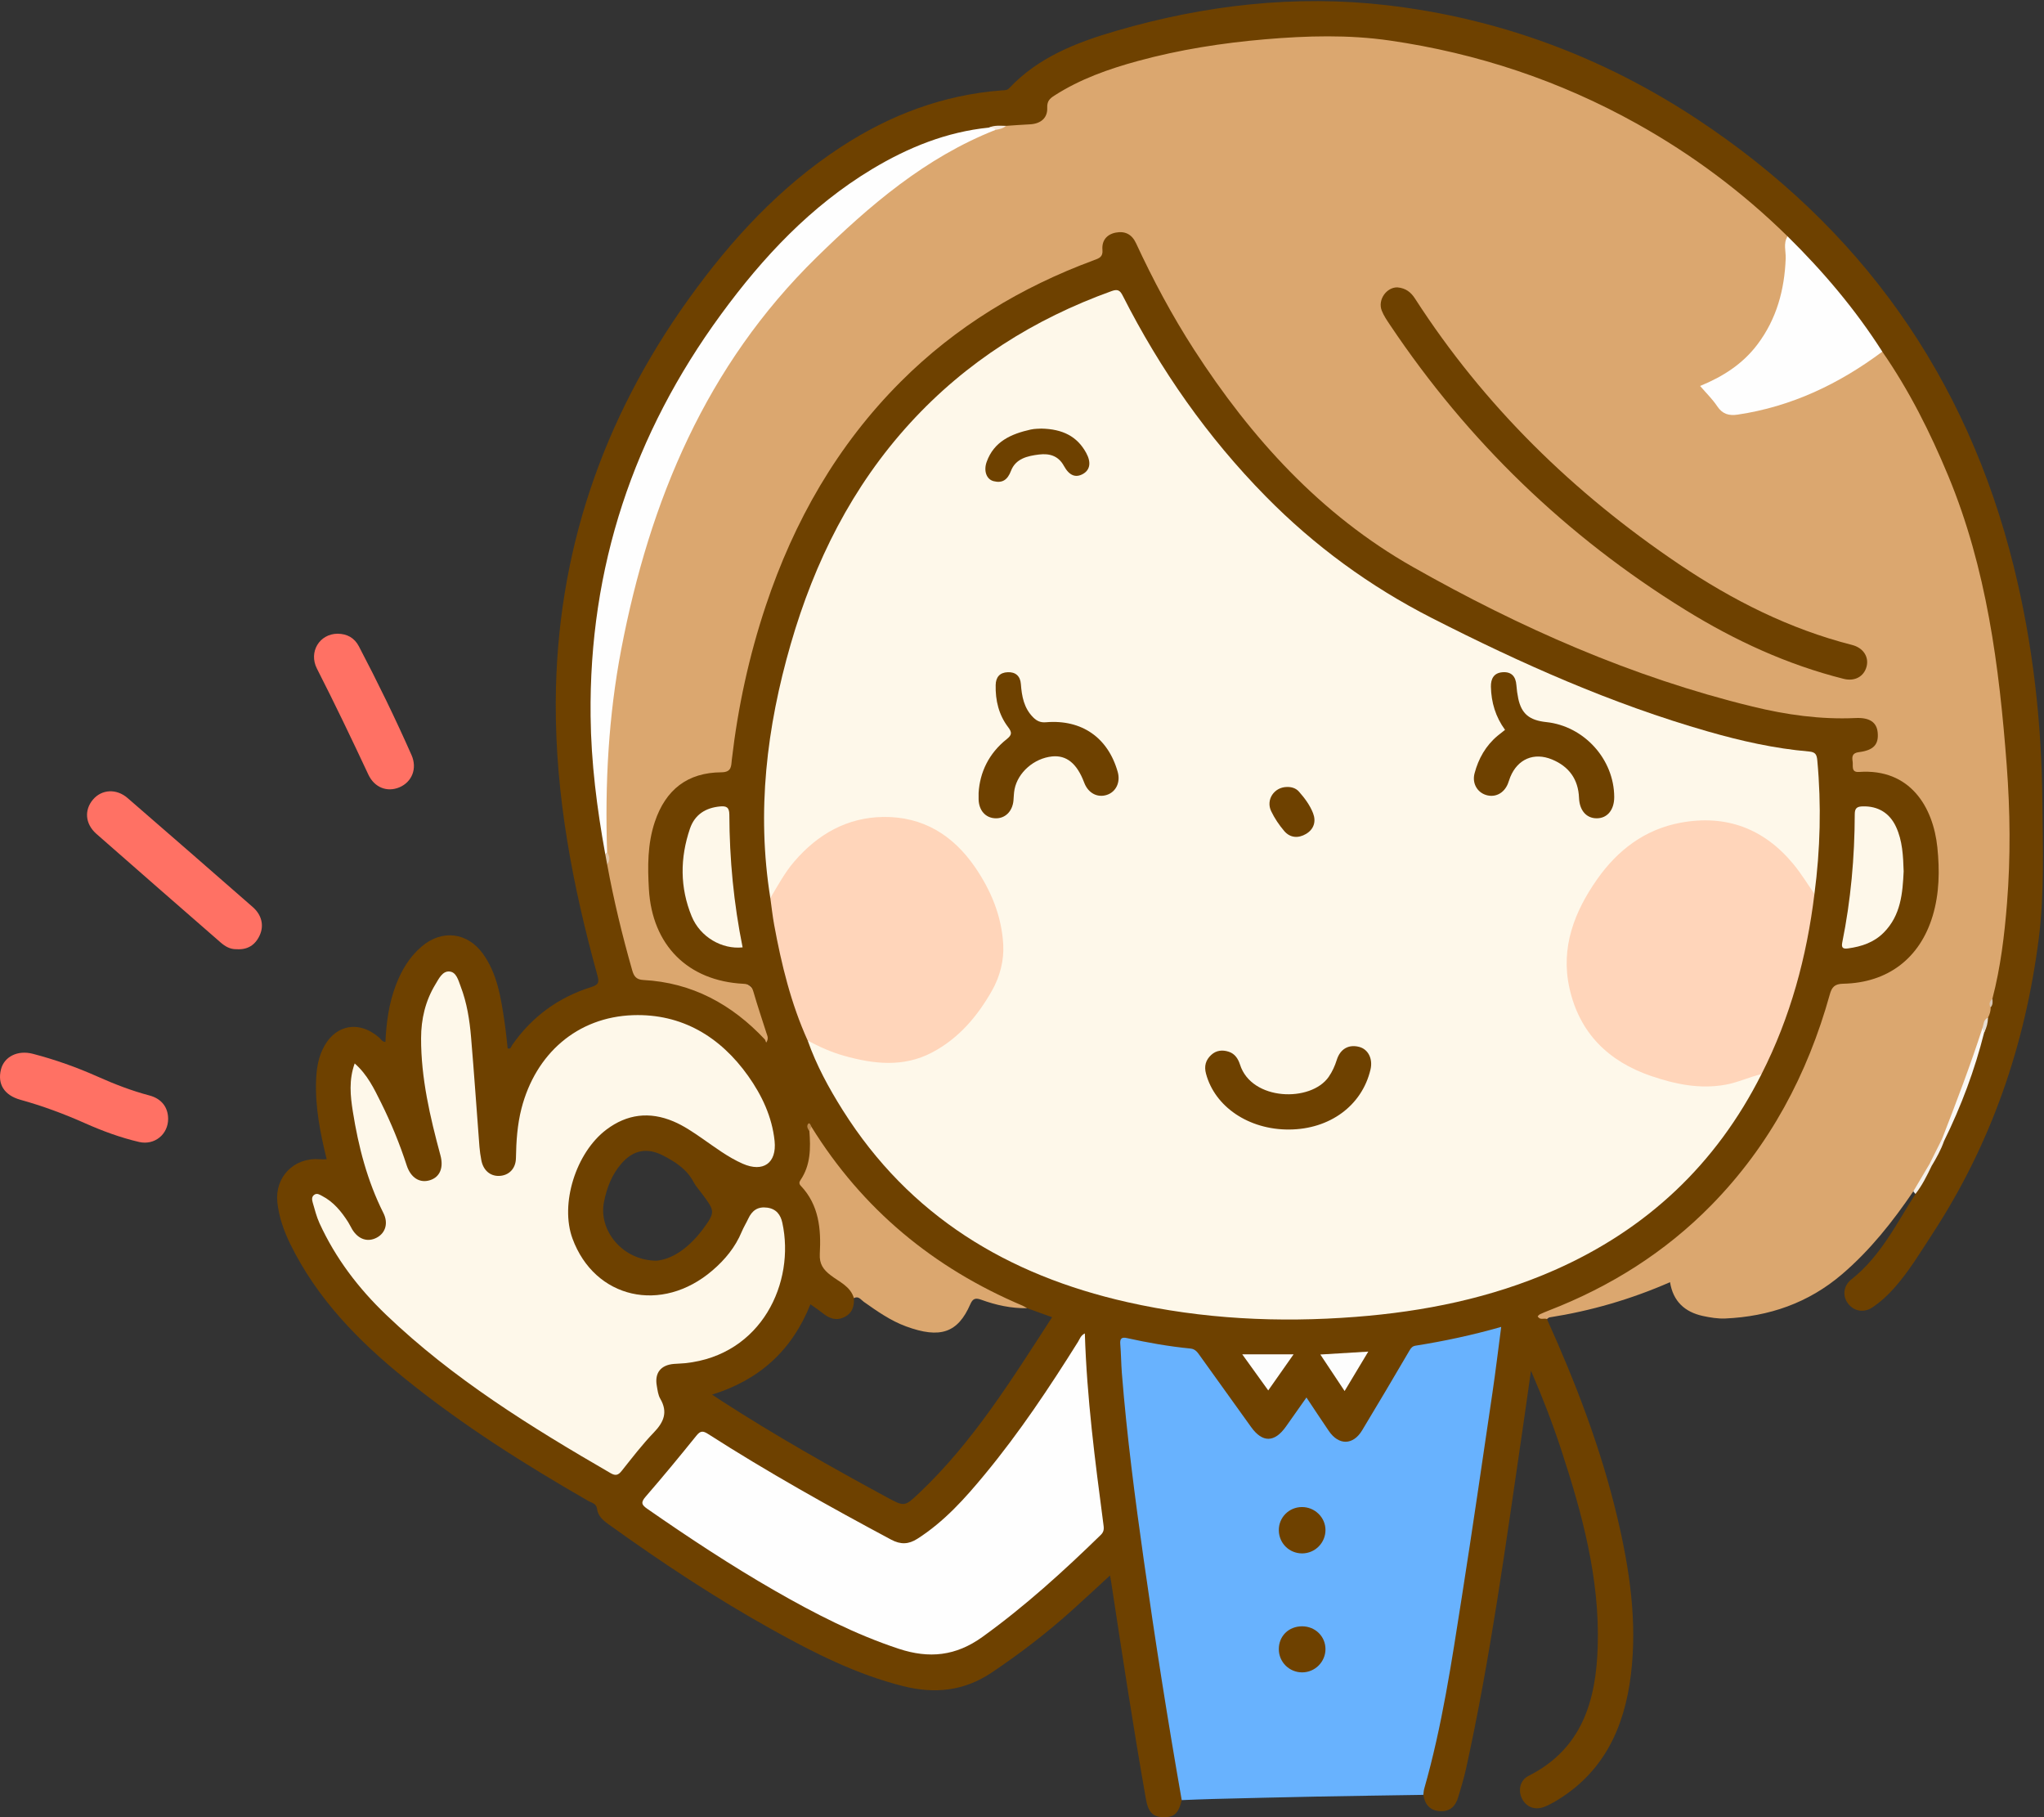 <?xml version="1.0" encoding="UTF-8"?>
<svg xmlns="http://www.w3.org/2000/svg" xmlns:xlink="http://www.w3.org/1999/xlink" width="225pt" height="200pt" viewBox="0 0 225 200" version="1.1">
<rect x="0" y="0" width="225" height="200" fill="#333333" stroke="none"/>
<g id="surface1">
<path style=" stroke:none;fill-rule:nonzero;fill:rgb(85.882%,65.49%,43.529%);fill-opacity:1;" d="M 210.613 131.125 C 208.34 134.461 205.859 137.602 202.77 140.242 C 199.055 143.418 194.734 144.895 189.93 145.113 C 189.102 145.152 188.246 145.008 187.43 144.832 C 185.465 144.398 184.168 143.23 183.836 141.117 C 179.516 143.008 175.121 144.277 170.566 144.992 C 170.465 145.008 170.379 145.113 170.285 145.176 C 169.852 145.477 169.363 145.562 169.141 145.02 C 168.957 144.574 169.453 144.371 169.785 144.211 C 170.789 143.734 171.84 143.367 172.855 142.91 C 177.891 140.645 182.465 137.691 186.547 133.938 C 193.762 127.301 198.273 119.066 201.043 109.773 C 201.52 108.172 201.52 108.145 203.234 107.98 C 209.852 107.348 212.574 103.211 213.012 97.352 C 213.207 94.789 213.133 92.203 212.043 89.773 C 210.734 86.863 208.578 85.273 205.309 85.324 C 203.969 85.344 203.574 84.914 203.625 83.738 C 203.66 82.965 204.027 82.578 204.797 82.43 C 205.98 82.199 206.457 81.609 206.336 80.684 C 206.227 79.816 205.633 79.324 204.496 79.359 C 196.066 79.621 188.227 77.082 180.457 74.281 C 172.945 71.574 165.715 68.211 158.633 64.527 C 153.125 61.664 148.129 58.086 143.629 53.785 C 136.074 46.57 130.195 38.168 125.691 28.766 C 125.359 28.074 125.023 27.383 124.645 26.715 C 124.277 26.066 123.703 25.84 122.992 25.949 C 122.266 26.066 121.742 26.504 121.707 27.223 C 121.652 28.359 120.953 28.773 120.027 29.125 C 113.637 31.562 107.758 34.875 102.531 39.332 C 97.125 43.941 92.801 49.41 89.414 55.641 C 84.656 64.395 82.039 73.801 80.879 83.656 C 80.711 85.094 80.465 85.379 79.09 85.316 C 76.371 85.195 73.656 87.125 72.594 89.953 C 72.238 90.895 71.941 91.859 71.859 92.852 C 71.582 96.191 71.477 99.504 73.047 102.648 C 74.488 105.535 76.797 107.316 79.895 107.652 C 82.23 107.902 83.547 108.727 83.852 111.105 C 83.961 111.969 84.402 112.781 84.645 113.629 C 84.75 114 84.887 114.461 84.508 114.688 C 84.133 114.914 83.918 114.457 83.691 114.234 C 80.082 110.719 75.902 108.43 70.781 108.129 C 70.09 108.09 69.598 107.777 69.402 107.117 C 68.254 103.211 67.184 99.289 66.633 95.246 C 66.75 94.738 66.781 94.227 66.598 93.723 C 66.508 90.121 66.438 86.527 66.672 82.918 C 66.93 78.969 67.387 75.051 68.129 71.172 C 70.766 57.449 75.52 44.602 84.551 33.738 C 90.457 26.637 97.152 20.324 105.379 15.875 C 106.691 15.164 108.07 14.578 109.473 14.062 C 109.934 13.938 110.383 13.77 110.84 13.621 C 111.613 13.383 112.406 13.305 113.219 13.289 C 114.348 13.27 114.809 12.934 114.93 11.855 C 115.023 11.023 115.441 10.547 116.086 10.133 C 118.828 8.367 121.875 7.328 124.977 6.469 C 130.566 4.922 136.281 4.191 142.074 3.816 C 153.707 3.062 164.523 6.008 175.008 10.656 C 181.922 13.727 188.148 17.891 193.832 22.867 C 194.906 23.809 196.184 24.594 196.891 25.922 C 196.883 28.605 196.824 31.277 195.926 33.863 C 194.66 37.52 192.367 40.25 188.891 41.973 C 187.68 42.57 187.75 42.531 188.477 43.598 C 189.516 45.125 190.762 45.504 192.602 45.129 C 197.504 44.133 201.84 41.941 205.996 39.285 C 206.406 39.023 206.766 38.637 207.316 38.656 C 208.395 39.316 208.801 40.492 209.398 41.492 C 214.953 50.77 218.363 60.797 219.867 71.504 C 221.02 79.684 221.766 87.891 221.469 96.156 C 221.305 100.715 220.926 105.273 219.656 109.691 C 219.48 110.094 219.23 110.473 219.293 110.941 C 219.332 111.34 219.211 111.699 219.023 112.039 C 218.73 112.441 218.57 112.902 218.441 113.379 C 217.098 117.41 215.746 121.438 214.035 125.332 C 213.527 126.25 213.152 127.242 212.617 128.152 C 212.023 129.195 211.59 130.344 210.613 131.125 "/>
<path style=" stroke:none;fill-rule:nonzero;fill:rgb(43.137%,25.49%,0%);fill-opacity:1;" d="M 66.484 132.289 C 66.797 130.719 67.352 129.273 68.41 128.059 C 69.719 126.551 71.258 126.27 73.023 127.195 C 74.355 127.895 75.598 128.68 76.336 130.078 C 76.602 130.582 77.004 131.012 77.344 131.473 C 78.668 133.258 78.754 133.402 77.441 135.191 C 76.027 137.109 74.227 138.555 72.281 138.754 C 68.531 138.746 65.859 135.418 66.484 132.289 Z M 89.211 143.551 C 89.699 143.898 90.16 144.207 90.594 144.551 C 91.301 145.113 92.047 145.395 92.926 144.969 C 93.816 144.543 94.051 143.777 93.996 142.867 C 94.547 142.211 94.973 142.809 95.328 143.074 C 96.688 144.09 98.164 144.883 99.68 145.625 C 100.973 146.254 102.332 146.344 103.711 146.199 C 104.809 146.082 105.418 145.277 105.973 144.418 C 107.156 142.594 107.156 142.621 109.266 143.129 C 110.527 143.434 111.809 143.637 113.059 143.98 C 113.953 144.305 114.848 144.625 115.812 144.973 C 111.359 151.84 107.105 158.727 101.168 164.336 C 99.566 165.855 99.543 165.828 97.613 164.785 C 91.457 161.453 85.367 158.012 79.48 154.215 C 79.164 154.012 78.848 153.797 78.387 153.492 C 83.609 151.871 87.188 148.613 89.211 143.551 Z M 224.82 88.238 C 224.746 79.504 223.773 70.844 221.676 62.371 C 216.492 41.426 204.805 24.996 186.828 13.117 C 176.441 6.258 165.004 2.008 152.66 0.574 C 142.59 -0.594 132.625 0.555 122.887 3.391 C 118.531 4.66 114.316 6.281 111.09 9.703 C 110.836 9.973 110.539 9.926 110.25 9.949 C 103.805 10.445 97.961 12.656 92.578 16.168 C 85.836 20.574 80.488 26.383 75.824 32.883 C 66.297 46.16 61.25 60.91 61.176 77.316 C 61.133 87.57 63.039 97.516 65.758 107.34 C 65.965 108.09 65.91 108.379 65.105 108.629 C 61.48 109.762 58.555 111.887 56.375 115.023 C 56.266 115.18 56.23 115.512 55.883 115.379 C 55.77 114.395 55.68 113.402 55.531 112.422 C 55.137 109.805 54.75 107.172 53.141 104.945 C 51.438 102.598 48.637 102.281 46.426 104.164 C 45.078 105.309 44.203 106.777 43.578 108.414 C 42.809 110.426 42.527 112.531 42.426 114.68 C 42.051 114.652 41.938 114.371 41.75 114.207 C 39.449 112.199 36.734 112.797 35.469 115.586 C 34.984 116.652 34.836 117.777 34.793 118.941 C 34.691 121.883 35.254 124.734 35.961 127.59 C 35.652 127.59 35.387 127.605 35.125 127.586 C 32.344 127.383 30.234 129.562 30.531 132.328 C 30.707 133.949 31.238 135.461 31.949 136.914 C 34.906 142.941 39.461 147.602 44.605 151.754 C 50.91 156.848 57.734 161.16 64.75 165.188 C 65.125 165.402 65.645 165.469 65.719 166.055 C 65.82 166.844 66.363 167.316 66.973 167.754 C 72.789 171.938 78.758 175.891 85.023 179.371 C 89.605 181.922 94.277 184.285 99.406 185.574 C 102.879 186.449 106.102 186.137 109.172 184.078 C 112.332 181.957 115.328 179.652 118.148 177.105 C 119.477 175.91 120.781 174.688 122.188 173.395 C 122.242 173.711 122.281 173.891 122.309 174.07 C 123.527 182.062 124.738 190.062 126.145 198.027 C 126.383 199.398 126.883 199.953 127.953 199.996 C 129.238 200.047 129.711 199.633 130.082 198.121 C 130.438 197.656 130.23 197.152 130.148 196.676 C 127.891 183.168 125.727 169.645 124.281 156.02 C 124.031 153.656 123.746 151.293 123.73 148.914 C 123.723 147.68 123.848 147.586 125.082 147.84 C 126.621 148.156 128.168 148.496 129.73 148.594 C 131.027 148.676 131.816 149.305 132.508 150.32 C 134.148 152.73 135.844 155.102 137.613 157.418 C 138.852 159.039 140.34 159.008 141.629 157.426 C 142.234 156.684 142.75 155.871 143.32 155.102 C 143.672 154.621 143.965 154.648 144.285 155.121 C 144.801 155.887 145.289 156.668 145.824 157.418 C 147.344 159.543 149.059 159.5 150.395 157.281 C 151.941 154.719 153.504 152.164 154.996 149.57 C 155.441 148.797 156.02 148.402 156.879 148.266 C 159.113 147.902 161.324 147.441 163.512 146.859 C 164.785 146.523 164.852 146.578 164.676 147.855 C 163.512 156.332 162.34 164.805 160.992 173.254 C 159.75 181.023 158.605 188.809 156.59 196.426 C 156.488 196.809 156.465 197.184 156.676 197.543 C 156.855 198.613 157.414 199.293 158.562 199.34 C 159.664 199.383 160.246 198.746 160.527 197.762 C 160.816 196.77 161.133 195.781 161.355 194.773 C 164.066 182.492 165.742 170.031 167.566 157.598 C 167.883 155.445 168.18 153.289 168.527 150.855 C 169.852 153.922 170.93 156.742 171.871 159.609 C 174.168 166.621 176.102 173.715 175.875 181.195 C 175.695 187.195 174.145 192.496 168.242 195.465 C 167.32 195.93 167.082 197.059 167.543 197.969 C 168.012 198.891 168.961 199.254 169.969 198.871 C 170.359 198.723 170.738 198.531 171.102 198.32 C 176.469 195.195 178.809 190.23 179.527 184.312 C 180.242 178.441 179.379 172.688 178.027 166.992 C 176.238 159.441 173.473 152.234 170.285 145.176 C 169.969 145.031 169.508 145.352 169.266 144.867 C 169.355 144.785 169.426 144.691 169.523 144.645 C 169.836 144.5 170.152 144.367 170.473 144.242 C 177.246 141.621 183.285 137.832 188.375 132.645 C 194.797 126.102 198.973 118.246 201.422 109.445 C 201.645 108.641 201.957 108.289 202.887 108.27 C 207.824 108.172 211.344 105.457 212.746 100.801 C 213.488 98.328 213.52 95.801 213.262 93.273 C 212.805 88.824 210.27 84.559 204.633 84.961 C 203.738 85.023 204.008 84.281 203.934 83.809 C 203.848 83.27 203.895 82.871 204.625 82.781 C 206.242 82.578 206.812 81.938 206.695 80.645 C 206.598 79.504 205.816 78.953 204.254 79.027 C 200.395 79.207 196.613 78.668 192.887 77.758 C 179.652 74.531 167.305 69.074 155.512 62.391 C 145.367 56.637 137.719 48.203 131.434 38.473 C 129.016 34.727 126.926 30.805 125.051 26.766 C 124.59 25.773 123.828 25.406 122.816 25.602 C 121.82 25.797 121.266 26.492 121.355 27.5 C 121.43 28.301 120.965 28.434 120.398 28.645 C 112.387 31.605 105.219 35.941 99.16 42 C 92.172 48.988 87.402 57.348 84.289 66.691 C 82.453 72.195 81.227 77.836 80.559 83.602 C 80.48 84.277 80.57 84.992 79.41 85 C 75.68 85.023 73.27 86.906 72.078 90.465 C 71.27 92.887 71.285 95.379 71.43 97.867 C 71.789 104.035 75.727 107.965 81.84 108.277 C 82.516 108.312 82.758 108.555 82.934 109.148 C 83.383 110.695 83.895 112.219 84.387 113.754 C 84.477 114.031 84.637 114.301 84.34 114.762 C 84.273 114.602 84.258 114.473 84.184 114.391 C 80.547 110.527 76.18 108.141 70.812 107.859 C 70.02 107.816 69.777 107.43 69.59 106.785 C 68.496 102.953 67.562 99.086 66.84 95.164 C 67.051 94.738 66.801 94.344 66.762 93.934 C 66.551 92.223 66.336 90.516 66.086 88.809 C 65.629 85.621 65.34 82.414 65.281 79.191 C 65.227 76.234 65.418 73.289 65.719 70.352 C 66.66 61.156 69.168 52.457 73.648 44.332 C 77.598 37.16 82.258 30.562 88.25 24.934 C 94.145 19.395 100.809 15.402 108.953 14.262 C 109.52 13.992 110.168 14.074 110.746 13.852 C 111.621 13.793 112.496 13.727 113.371 13.684 C 114.547 13.625 115.328 13 115.277 11.859 C 115.246 11.125 115.57 10.836 116.066 10.52 C 118.902 8.695 122.043 7.59 125.262 6.711 C 129.852 5.461 134.527 4.73 139.266 4.324 C 143.859 3.934 148.445 3.801 153.012 4.465 C 162.609 5.859 171.68 8.875 180.168 13.605 C 186.258 17 191.797 21.129 196.773 26.012 C 196.816 26.387 197.082 26.617 197.316 26.863 C 200.426 30.137 203.363 33.551 205.938 37.266 C 206.297 37.785 206.562 38.422 207.203 38.707 C 210.16 42.973 212.473 47.59 214.461 52.375 C 218.691 62.566 220.07 73.34 220.895 84.215 C 221.277 89.266 221.332 94.328 220.93 99.383 C 220.648 102.934 220.223 106.457 219.324 109.914 C 219.137 110.207 219.238 110.559 219.125 110.867 C 219.148 111.277 219.016 111.645 218.84 112 C 218.555 112.512 218.48 113.098 218.273 113.637 C 217.055 117.652 215.637 121.59 213.914 125.418 C 213.426 126.352 212.98 127.305 212.5 128.242 C 212.043 129.348 211.156 130.227 210.848 131.406 C 208.734 134.719 206.984 138.301 203.797 140.812 C 202.906 141.516 202.793 142.637 203.434 143.477 C 204.07 144.316 205.164 144.52 206.09 143.906 C 206.988 143.309 207.777 142.586 208.496 141.777 C 210.137 139.934 211.398 137.824 212.738 135.77 C 219.195 125.879 222.934 115.004 224.422 103.305 C 225.062 98.289 224.863 93.262 224.82 88.238 "/>
<path style=" stroke:none;fill-rule:nonzero;fill:rgb(40.784%,69.804%,99.608%);fill-opacity:1;" d="M 130.082 198.121 C 128.539 189.328 127.152 180.512 125.902 171.676 C 124.934 164.844 124.039 158.008 123.492 151.125 C 123.41 150.059 123.406 148.98 123.316 147.91 C 123.27 147.324 123.477 147.141 124.035 147.266 C 126.352 147.781 128.688 148.191 131.051 148.422 C 131.594 148.477 131.832 148.855 132.098 149.227 C 133.977 151.84 135.848 154.461 137.727 157.07 C 138.977 158.805 140.305 158.777 141.555 157.008 C 142.281 155.98 143.008 154.949 143.812 153.809 C 144.676 155.102 145.465 156.312 146.285 157.508 C 147.379 159.098 148.949 159.07 149.941 157.422 C 151.703 154.504 153.438 151.57 155.16 148.629 C 155.332 148.336 155.488 148.16 155.828 148.105 C 158.961 147.609 162.059 146.949 165.25 146.039 C 164.918 148.539 164.637 150.922 164.285 153.293 C 163.176 160.797 162.09 168.305 160.91 175.797 C 159.797 182.871 158.75 189.961 156.777 196.863 C 156.715 197.082 156.707 197.316 156.676 197.543 C 152.738 197.605 148.805 197.66 144.867 197.734 C 141.082 197.809 137.301 197.902 133.516 197.996 C 132.371 198.023 131.227 198.078 130.082 198.121 "/>
<path style=" stroke:none;fill-rule:nonzero;fill:rgb(100%,44.314%,39.216%);fill-opacity:1;" d="M 26.035 104.469 C 25.32 104.488 24.77 104.152 24.27 103.715 C 19.711 99.738 15.145 95.766 10.605 91.77 C 9.363 90.672 9.258 89.141 10.246 87.988 C 11.203 86.871 12.82 86.77 14.043 87.832 C 18.648 91.816 23.234 95.82 27.82 99.828 C 28.812 100.695 29.082 101.855 28.59 102.938 C 28.09 104.035 27.227 104.551 26.035 104.469 "/>
<path style=" stroke:none;fill-rule:nonzero;fill:rgb(100%,44.314%,39.216%);fill-opacity:1;" d="M 18.508 123.141 C 18.512 124.848 17.012 126.074 15.32 125.688 C 13.266 125.211 11.289 124.48 9.363 123.625 C 7.051 122.594 4.688 121.719 2.25 121.043 C 0.469 120.547 -0.297 119.32 0.105 117.707 C 0.453 116.301 1.938 115.547 3.605 115.98 C 6.055 116.617 8.434 117.461 10.746 118.492 C 12.602 119.32 14.488 120.051 16.457 120.57 C 17.785 120.922 18.504 121.875 18.508 123.141 "/>
<path style=" stroke:none;fill-rule:nonzero;fill:rgb(100%,44.314%,39.216%);fill-opacity:1;" d="M 37.164 69.746 C 38.207 69.758 39.012 70.195 39.504 71.133 C 41.562 75.062 43.508 79.047 45.301 83.105 C 45.953 84.582 45.348 86.062 43.977 86.648 C 42.625 87.223 41.219 86.684 40.547 85.25 C 38.715 81.336 36.852 77.441 34.887 73.59 C 33.949 71.75 35.172 69.758 37.164 69.746 "/>
<path style=" stroke:none;fill-rule:nonzero;fill:rgb(96.078%,94.118%,91.765%);fill-opacity:1;" d="M 212.621 128.344 C 212.109 129.41 211.586 130.473 210.848 131.406 C 210.77 131.312 210.691 131.219 210.613 131.125 C 211.211 130.113 211.812 129.102 212.41 128.086 C 212.555 128.109 212.57 128.242 212.621 128.344 "/>
<path style=" stroke:none;fill-rule:nonzero;fill:rgb(99.608%,99.608%,99.608%);fill-opacity:1;" d="M 66.625 94.004 C 65.711 88.98 65.066 83.93 65.012 78.816 C 64.828 62.457 69.734 47.762 79.371 34.598 C 83.984 28.293 89.246 22.676 95.996 18.613 C 99.969 16.227 104.195 14.512 108.852 14.043 C 109.133 14.023 109.508 13.727 109.59 14.293 C 101.863 17.34 95.73 22.602 89.883 28.324 C 77.73 40.227 71.531 55.062 68.387 71.453 C 66.973 78.836 66.586 86.289 66.828 93.785 C 66.926 94.012 66.816 94.047 66.625 94.004 "/>
<path style=" stroke:none;fill-rule:nonzero;fill:rgb(43.137%,25.49%,0%);fill-opacity:1;" d="M 153.828 31.629 C 154.758 31.711 155.32 32.176 155.762 32.863 C 163.375 44.672 173.219 54.273 184.82 62.094 C 190.695 66.055 196.965 69.223 203.875 70.984 C 205.109 71.301 205.75 72.301 205.469 73.367 C 205.176 74.465 204.176 75.02 202.949 74.715 C 196.727 73.152 190.969 70.492 185.535 67.137 C 172.434 59.047 161.598 48.582 153.02 35.777 C 152.68 35.27 152.324 34.754 152.102 34.191 C 151.629 32.98 152.641 31.602 153.828 31.629 "/>
<path style=" stroke:none;fill-rule:nonzero;fill:rgb(99.608%,99.608%,99.608%);fill-opacity:1;" d="M 196.773 26.012 C 200.695 29.875 204.238 34.051 207.203 38.703 C 202.438 42.258 197.211 44.75 191.281 45.633 C 190.328 45.773 189.613 45.586 189.035 44.723 C 188.512 43.938 187.82 43.266 187.145 42.48 C 189.676 41.445 191.852 40.043 193.461 37.902 C 195.562 35.113 196.434 31.906 196.566 28.453 C 196.598 27.641 196.277 26.789 196.773 26.012 "/>
<path style=" stroke:none;fill-rule:nonzero;fill:rgb(98.039%,97.255%,96.078%);fill-opacity:1;" d="M 218.418 113.621 C 217.375 117.766 215.891 121.746 214 125.574 C 213.801 125.598 213.664 125.57 213.789 125.324 C 215.352 121.305 216.887 117.277 218.215 113.172 C 218.617 113.172 218.535 113.391 218.418 113.621 "/>
<path style=" stroke:none;fill-rule:nonzero;fill:rgb(96.471%,94.118%,91.765%);fill-opacity:1;" d="M 213.789 125.324 C 213.859 125.406 213.93 125.492 214 125.574 C 213.66 126.559 213.152 127.453 212.621 128.344 C 212.551 128.258 212.48 128.172 212.41 128.086 C 212.871 127.164 213.328 126.246 213.789 125.324 "/>
<path style=" stroke:none;fill-rule:nonzero;fill:rgb(96.471%,91.765%,87.451%);fill-opacity:1;" d="M 109.59 14.293 C 109.41 14.02 109.094 14.141 108.852 14.043 C 109.461 13.762 110.109 13.844 110.746 13.852 C 110.418 14.145 110.004 14.223 109.59 14.293 "/>
<path style=" stroke:none;fill-rule:nonzero;fill:rgb(90.588%,87.059%,82.745%);fill-opacity:1;" d="M 218.418 113.621 C 218.352 113.473 218.281 113.32 218.215 113.172 C 218.375 112.754 218.312 112.223 218.84 112 C 218.82 112.574 218.691 113.117 218.418 113.621 "/>
<path style=" stroke:none;fill-rule:nonzero;fill:rgb(88.627%,78.039%,66.667%);fill-opacity:1;" d="M 66.625 94.004 C 66.691 93.93 66.762 93.859 66.828 93.785 C 67.121 94.242 67.168 94.703 66.84 95.164 C 66.77 94.777 66.695 94.391 66.625 94.004 "/>
<path style=" stroke:none;fill-rule:nonzero;fill:rgb(84.706%,76.863%,68.627%);fill-opacity:1;" d="M 219.324 109.914 C 219.348 110.25 219.395 110.594 219.125 110.867 C 218.879 110.484 219.047 110.188 219.324 109.914 "/>
<path style=" stroke:none;fill-rule:nonzero;fill:rgb(99.608%,97.255%,91.765%);fill-opacity:1;" d="M 193.906 118.215 C 188.902 128.16 181.262 135.32 171.105 139.797 C 164.129 142.867 156.766 144.355 149.203 144.938 C 140.75 145.59 132.363 145.18 124.082 143.312 C 110.918 140.344 100.109 133.836 92.773 122.195 C 91.242 119.766 89.871 117.25 88.91 114.527 C 89.457 114.336 89.871 114.691 90.305 114.902 C 92.617 116.023 95.09 116.641 97.621 116.684 C 100.277 116.727 102.762 115.926 104.75 113.996 C 106.516 112.289 108.258 110.57 109.227 108.227 C 110.023 106.297 110.355 104.305 109.926 102.27 C 109.105 98.363 107.336 94.965 104.125 92.488 C 100.48 89.68 95.434 89.477 91.473 91.816 C 88.996 93.285 87.121 95.293 85.73 97.797 C 85.504 98.207 85.414 98.77 84.797 98.844 C 83.27 89.34 84.391 80.051 87.043 70.883 C 89.668 61.809 93.785 53.551 100.203 46.539 C 106.359 39.816 113.828 35.109 122.371 32.035 C 123.02 31.801 123.285 31.941 123.586 32.539 C 127.727 40.695 132.914 48.113 139.336 54.637 C 144.699 60.09 150.793 64.543 157.613 68.02 C 167.41 73.012 177.418 77.477 188.012 80.508 C 191.66 81.555 195.355 82.387 199.141 82.711 C 199.867 82.773 199.988 83.082 200.047 83.703 C 200.5 88.613 200.375 93.504 199.73 98.387 C 199.078 98.41 198.957 97.832 198.703 97.441 C 197.605 95.762 196.441 94.145 194.777 92.973 C 189.68 89.383 183.008 89.961 178.422 94.273 C 175.078 97.418 173.125 101.254 172.793 105.781 C 172.559 108.953 173.719 111.789 175.844 114.215 C 178.418 117.152 181.797 118.395 185.504 119.059 C 188.008 119.508 190.379 119.141 192.723 118.273 C 193.102 118.133 193.492 117.867 193.906 118.215 "/>
<path style=" stroke:none;fill-rule:nonzero;fill:rgb(99.608%,97.255%,91.765%);fill-opacity:1;" d="M 39.043 117.043 C 40.449 118.273 41.188 119.84 41.949 121.367 C 43.055 123.594 44 125.895 44.77 128.266 C 45.219 129.637 46.215 130.254 47.352 129.887 C 48.43 129.535 48.852 128.512 48.48 127.148 C 47.34 122.922 46.34 118.672 46.352 114.262 C 46.355 112.16 46.824 110.152 47.93 108.336 C 48.305 107.715 48.703 106.871 49.457 106.922 C 50.238 106.969 50.453 107.895 50.707 108.562 C 51.398 110.363 51.695 112.262 51.855 114.172 C 52.195 118.184 52.469 122.199 52.777 126.211 C 52.816 126.707 52.891 127.203 52.984 127.691 C 53.191 128.793 53.945 129.449 54.934 129.422 C 55.992 129.391 56.77 128.648 56.793 127.473 C 56.824 125.625 56.941 123.801 57.402 122.004 C 58.953 115.98 63.535 111.938 69.691 111.73 C 75.047 111.555 79.273 114.086 82.352 118.414 C 83.863 120.543 84.988 122.91 85.266 125.574 C 85.516 128.008 84.012 129.07 81.754 128.078 C 80.129 127.363 78.723 126.285 77.277 125.285 C 76.266 124.59 75.258 123.895 74.121 123.418 C 71.5 122.312 69.027 122.613 66.758 124.32 C 63.375 126.863 61.625 132.531 63.02 136.32 C 65.461 142.945 72.84 144.621 78.422 139.828 C 79.812 138.637 80.941 137.266 81.648 135.566 C 81.855 135.07 82.141 134.613 82.367 134.129 C 82.785 133.234 83.406 132.773 84.453 132.914 C 85.465 133.051 85.93 133.715 86.117 134.574 C 87.547 141.125 83.871 149.137 75.445 150.031 C 75.027 150.074 74.605 150.078 74.188 150.113 C 72.742 150.23 72.047 151.102 72.297 152.512 C 72.383 153 72.441 153.535 72.684 153.949 C 73.539 155.422 73.074 156.516 71.977 157.656 C 70.703 158.977 69.582 160.449 68.434 161.887 C 68.062 162.355 67.77 162.457 67.223 162.141 C 58.461 157.07 49.867 151.758 42.5 144.703 C 39.457 141.793 36.934 138.48 35.172 134.633 C 34.84 133.906 34.645 133.117 34.422 132.348 C 34.344 132.066 34.277 131.727 34.586 131.504 C 34.898 131.273 35.188 131.488 35.441 131.617 C 36.711 132.27 37.578 133.336 38.328 134.512 C 38.492 134.77 38.617 135.051 38.773 135.312 C 39.453 136.418 40.496 136.754 41.504 136.199 C 42.449 135.676 42.758 134.605 42.203 133.504 C 40.43 129.977 39.453 126.203 38.84 122.336 C 38.566 120.617 38.387 118.859 39.043 117.043 "/>
<path style=" stroke:none;fill-rule:nonzero;fill:rgb(99.608%,99.608%,99.608%);fill-opacity:1;" d="M 119.418 146.758 C 119.637 153.84 120.539 160.754 121.449 167.672 C 121.508 168.129 121.594 168.523 121.184 168.922 C 117.062 172.938 112.824 176.789 108.141 180.164 C 105.211 182.273 102.277 182.566 98.945 181.469 C 94.125 179.879 89.652 177.574 85.273 175.062 C 80.461 172.297 75.832 169.242 71.27 166.074 C 70.629 165.629 70.508 165.371 71.074 164.719 C 72.984 162.52 74.836 160.27 76.664 158.004 C 77.094 157.473 77.371 157.457 77.938 157.82 C 84.48 162.012 91.254 165.797 98.102 169.457 C 99.145 170.012 100.02 169.977 100.984 169.359 C 103.938 167.473 106.234 164.906 108.43 162.242 C 112.219 157.656 115.512 152.719 118.668 147.68 C 118.859 147.371 118.961 146.977 119.418 146.758 "/>
<path style=" stroke:none;fill-rule:nonzero;fill:rgb(100%,83.529%,72.941%);fill-opacity:1;" d="M 193.906 118.215 C 192.57 118.531 191.332 119.129 189.965 119.379 C 187.121 119.902 184.41 119.328 181.766 118.43 C 177.051 116.824 173.848 113.688 172.758 108.73 C 171.773 104.277 173.309 100.336 175.812 96.77 C 178.059 93.574 181.047 91.285 184.98 90.551 C 190.004 89.617 194.18 91.184 197.43 95.125 C 198.273 96.148 198.969 97.297 199.73 98.387 C 198.883 105.32 197.082 111.969 193.906 118.215 "/>
<path style=" stroke:none;fill-rule:nonzero;fill:rgb(100%,83.529%,72.941%);fill-opacity:1;" d="M 84.797 98.844 C 85.621 97.469 86.367 96.062 87.426 94.828 C 90.023 91.801 93.25 89.965 97.246 89.914 C 101.57 89.863 104.895 91.891 107.336 95.449 C 109.102 98.027 110.262 100.84 110.434 103.953 C 110.531 105.707 110.074 107.473 109.203 109.016 C 107.602 111.852 105.527 114.297 102.594 115.84 C 99.445 117.492 96.188 117.117 92.922 116.203 C 91.512 115.812 90.195 115.211 88.91 114.527 C 87.07 110.461 86.023 106.16 85.219 101.789 C 85.039 100.816 84.938 99.824 84.797 98.844 "/>
<path style=" stroke:none;fill-rule:nonzero;fill:rgb(85.882%,65.49%,43.529%);fill-opacity:1;" d="M 113.059 143.98 C 111.32 144.008 109.645 143.645 108.027 143.055 C 107.387 142.82 107.086 142.906 106.809 143.547 C 105.438 146.695 103.496 147.367 99.727 145.98 C 98.035 145.359 96.555 144.316 95.082 143.277 C 94.773 143.059 94.508 142.598 93.996 142.871 C 93.609 141.562 92.383 141.09 91.441 140.359 C 90.633 139.738 90.18 139.129 90.242 138 C 90.391 135.289 90.164 132.625 88.141 130.5 C 87.949 130.297 87.969 130.102 88.113 129.887 C 89.242 128.223 89.242 126.359 89.094 124.465 C 89.051 124.258 88.863 123.98 89.312 124.004 C 94.938 133.09 102.77 139.559 112.566 143.703 C 112.738 143.777 112.895 143.887 113.059 143.98 "/>
<path style=" stroke:none;fill-rule:nonzero;fill:rgb(99.608%,97.255%,91.765%);fill-opacity:1;" d="M 209.551 95.902 C 209.438 98.301 209.246 100.742 207.359 102.641 C 206.281 103.727 204.926 104.176 203.457 104.379 C 202.961 104.445 202.66 104.391 202.789 103.746 C 203.734 99.078 204.156 94.359 204.168 89.605 C 204.168 88.922 204.445 88.766 205.051 88.75 C 206.715 88.707 208.004 89.465 208.715 91.008 C 209.422 92.539 209.496 94.184 209.551 95.902 "/>
<path style=" stroke:none;fill-rule:nonzero;fill:rgb(99.608%,97.255%,91.765%);fill-opacity:1;" d="M 81.746 104.27 C 79.477 104.508 77.082 103.141 76.141 100.859 C 74.836 97.691 74.848 94.434 75.949 91.199 C 76.477 89.66 77.656 88.91 79.25 88.758 C 79.938 88.691 80.281 88.828 80.285 89.656 C 80.301 94.574 80.77 99.449 81.746 104.27 "/>
<path style=" stroke:none;fill-rule:nonzero;fill:rgb(99.216%,99.216%,99.216%);fill-opacity:1;" d="M 142.398 149.055 C 141.391 150.488 140.523 151.727 139.605 153.031 C 138.652 151.707 137.742 150.441 136.742 149.055 C 138.625 149.055 140.383 149.055 142.398 149.055 "/>
<path style=" stroke:none;fill-rule:nonzero;fill:rgb(99.216%,99.216%,99.216%);fill-opacity:1;" d="M 145.34 149.078 C 147.156 148.969 148.801 148.867 150.617 148.758 C 149.711 150.266 148.898 151.617 148.012 153.098 C 147.086 151.711 146.258 150.461 145.34 149.078 "/>
<path style=" stroke:none;fill-rule:nonzero;fill:rgb(74.118%,54.902%,31.765%);fill-opacity:1;" d="M 89.312 124.004 C 89.238 124.16 89.168 124.312 89.094 124.465 C 88.879 124.219 88.766 123.891 88.988 123.66 C 89.109 123.539 89.258 123.828 89.312 124.004 "/>
<path style=" stroke:none;fill-rule:nonzero;fill:rgb(43.137%,25.49%,0%);fill-opacity:1;" d="M 143.352 170.969 C 141.93 170.977 140.789 169.859 140.77 168.434 C 140.75 167.02 141.887 165.871 143.312 165.867 C 144.727 165.859 145.906 167.008 145.906 168.395 C 145.906 169.805 144.766 170.957 143.352 170.969 "/>
<path style=" stroke:none;fill-rule:nonzero;fill:rgb(43.137%,25.49%,0%);fill-opacity:1;" d="M 143.328 178.992 C 144.777 178.992 145.906 180.098 145.906 181.508 C 145.902 182.914 144.742 184.066 143.336 184.062 C 141.918 184.062 140.77 182.922 140.77 181.512 C 140.766 180.066 141.855 178.996 143.328 178.992 "/>
<path style=" stroke:none;fill-rule:nonzero;fill:rgb(43.137%,25.49%,0%);fill-opacity:1;" d="M 107.723 87.27 C 107.855 85.016 108.84 82.922 110.809 81.359 C 111.383 80.902 111.43 80.629 110.977 80.035 C 109.945 78.68 109.562 77.086 109.602 75.391 C 109.621 74.523 110.055 74.02 110.926 73.984 C 111.801 73.945 112.312 74.422 112.375 75.273 C 112.477 76.637 112.707 77.93 113.73 78.953 C 114.133 79.355 114.531 79.543 115.137 79.492 C 119.078 79.16 121.977 81.188 123.039 84.969 C 123.355 86.09 122.852 87.152 121.848 87.484 C 120.82 87.824 119.82 87.309 119.375 86.207 C 119.359 86.172 119.348 86.133 119.332 86.098 C 118.543 84.023 117.395 83.094 115.812 83.254 C 113.832 83.457 112.051 85.004 111.68 86.867 C 111.598 87.277 111.598 87.707 111.559 88.125 C 111.441 89.32 110.629 90.105 109.559 90.062 C 108.477 90.016 107.758 89.199 107.723 87.98 C 107.719 87.828 107.723 87.672 107.723 87.27 "/>
<path style=" stroke:none;fill-rule:nonzero;fill:rgb(43.137%,25.49%,0%);fill-opacity:1;" d="M 165.672 80.328 C 164.629 78.898 164.156 77.312 164.117 75.586 C 164.102 74.711 164.434 74.066 165.379 73.988 C 166.367 73.906 166.852 74.438 166.922 75.41 C 166.957 75.906 167.027 76.402 167.129 76.891 C 167.488 78.562 168.355 79.277 170.207 79.473 C 174.371 79.91 177.676 83.555 177.691 87.719 C 177.695 89.141 176.926 90.07 175.754 90.062 C 174.621 90.059 173.871 89.195 173.816 87.82 C 173.738 85.762 172.707 84.359 170.84 83.586 C 168.852 82.77 167.066 83.539 166.25 85.516 C 166.148 85.762 166.086 86.023 165.98 86.27 C 165.551 87.312 164.586 87.805 163.59 87.5 C 162.605 87.199 162.031 86.207 162.316 85.117 C 162.746 83.496 163.547 82.07 164.855 80.977 C 165.121 80.758 165.391 80.551 165.672 80.328 "/>
<path style=" stroke:none;fill-rule:nonzero;fill:rgb(43.137%,25.49%,0%);fill-opacity:1;" d="M 141.887 124.316 C 137.457 124.336 133.734 121.816 132.758 118.18 C 132.527 117.336 132.723 116.66 133.332 116.102 C 133.887 115.59 134.574 115.527 135.27 115.758 C 135.938 115.98 136.289 116.523 136.5 117.176 C 137.773 121.172 144.309 121.348 146.266 118.512 C 146.66 117.938 146.938 117.328 147.148 116.66 C 147.527 115.438 148.469 114.918 149.621 115.223 C 150.613 115.484 151.137 116.535 150.863 117.707 C 149.934 121.68 146.379 124.297 141.887 124.316 "/>
<path style=" stroke:none;fill-rule:nonzero;fill:rgb(43.137%,25.49%,0%);fill-opacity:1;" d="M 114.633 47.172 C 116.965 47.219 118.57 48.02 119.566 49.848 C 120.137 50.891 119.992 51.719 119.215 52.16 C 118.406 52.617 117.703 52.352 117.109 51.27 C 116.496 50.152 115.512 49.887 114.379 50.023 C 113.105 50.18 111.801 50.469 111.285 51.828 C 110.91 52.809 110.34 53.207 109.371 52.957 C 108.59 52.754 108.258 51.828 108.609 50.84 C 109.418 48.574 111.324 47.754 113.453 47.277 C 113.93 47.172 114.438 47.188 114.633 47.172 "/>
<path style=" stroke:none;fill-rule:nonzero;fill:rgb(43.137%,25.49%,0%);fill-opacity:1;" d="M 141.633 86.617 C 142.152 86.594 142.641 86.738 142.98 87.121 C 143.613 87.836 144.195 88.613 144.539 89.5 C 144.895 90.414 144.633 91.27 143.762 91.785 C 142.922 92.277 142.027 92.234 141.371 91.469 C 140.809 90.812 140.305 90.066 139.93 89.281 C 139.324 88.027 140.25 86.645 141.633 86.617 "/>
</g>
</svg>
